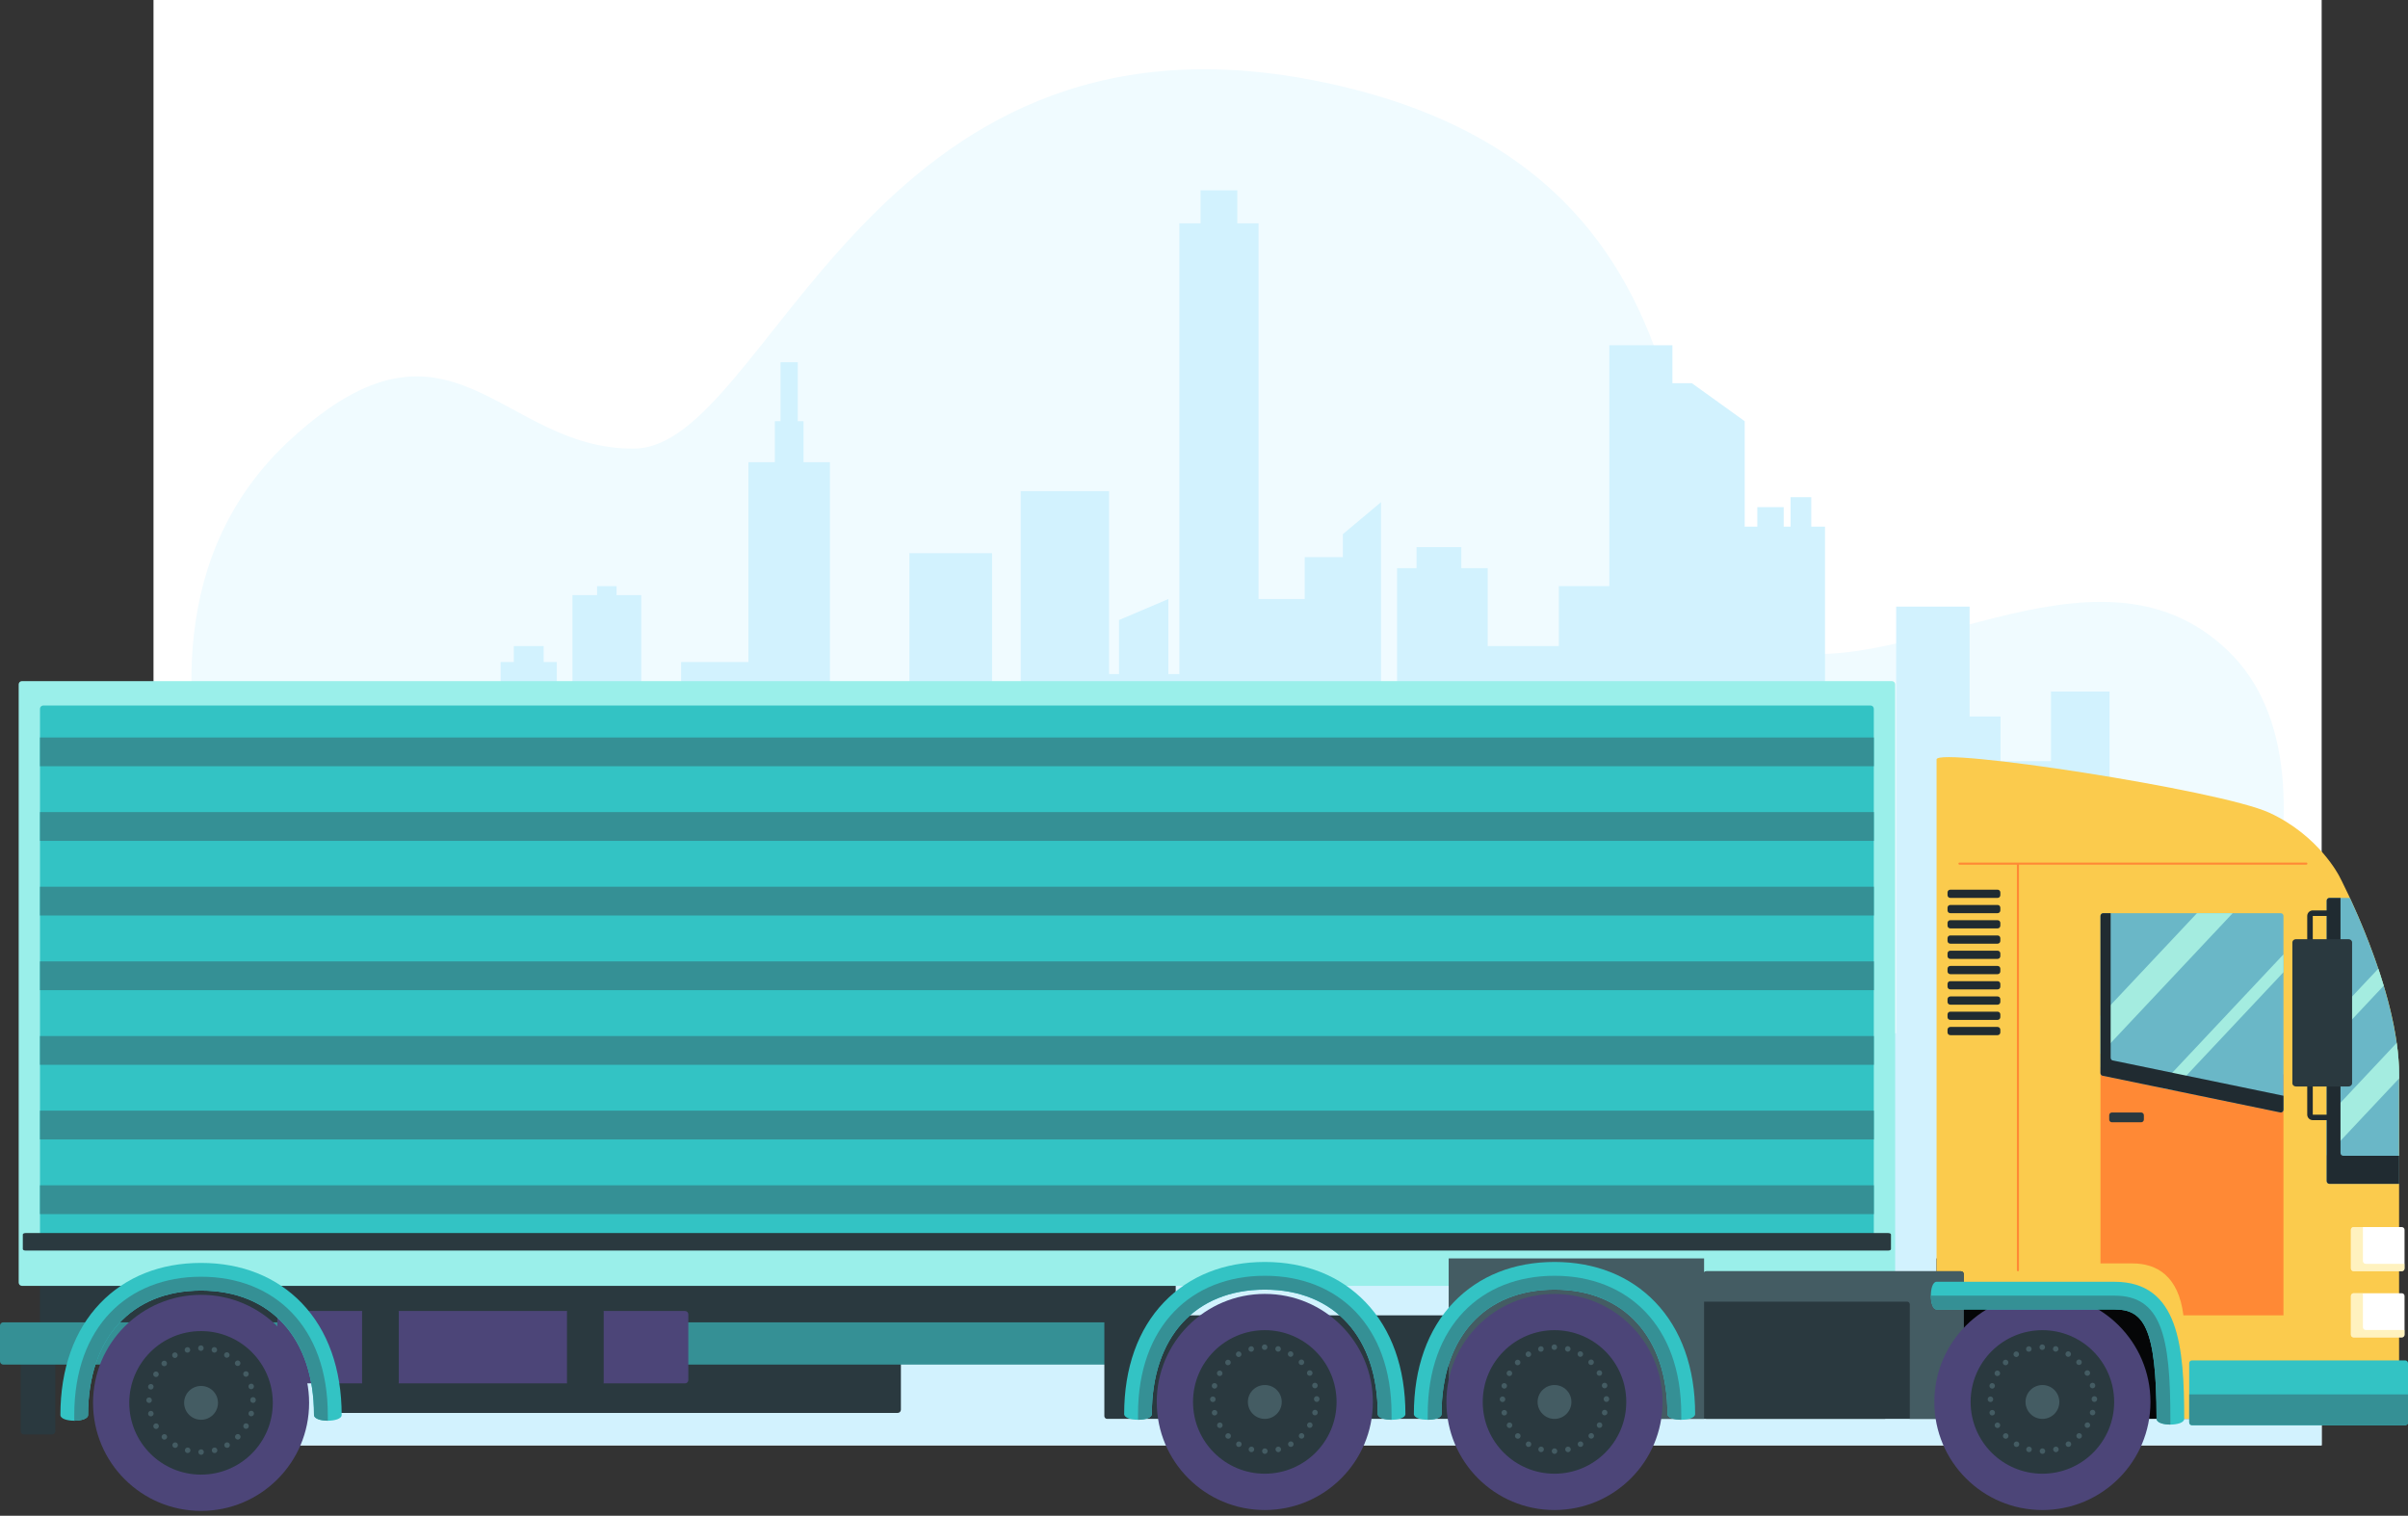 <svg width="251" height="158" viewBox="0 0 251 158" fill="none" xmlns="http://www.w3.org/2000/svg">
<rect x="0" y="0" width="251" height="158" fill="#333333" stroke="none"/>
<g clip-path="url(#clip0_91_2)">
<path d="M242 0H16V150.667H242V0Z" fill="white"/>
<path d="M30.328 45.773C4.923 69.044 34.149 113.503 34.149 113.503H230.682C230.682 113.503 246.182 81.203 232.216 67.818C218.249 54.433 197.327 72.344 183.915 67.228C170.506 62.111 185.358 17.824 136.982 8.383C90.366 -0.714 80.121 46.562 66.154 46.758C52.19 46.954 47.089 30.42 30.328 45.773Z" fill="#F0FBFF"/>
<path d="M66.841 109.031V62.035H64.27V61.098H62.236V62.035H59.666V82.403H59.416V74.224H58.042V69.014H56.668V67.348H53.558V69.014H52.181V74.224H50.807V82.403H48.872V73.703H43.97V76.62H41.698V78.289H38.109V109.031H66.841Z" fill="#D2F2FE"/>
<path d="M86.506 109.031V48.18H83.755V43.907H83.155V37.76H81.362V43.907H80.766V48.18H78.014V69.014H70.996V74.851H69.445V109.031H86.506Z" fill="#D2F2FE"/>
<path d="M103.408 109.031V57.66H94.796V73.938L90.851 71.202V109.031H103.408Z" fill="#D2F2FE"/>
<path d="M143.949 109.031V58.076V52.348L139.974 55.68V58.076H135.997V62.445H131.185V23.278H128.97V19.84H125.143V23.278H122.931V70.265H121.786V62.445L116.642 64.633V70.265H115.606V51.2H106.397V109.031H143.949Z" fill="#D2F2FE"/>
<path d="M196.568 109.031V76.933H190.231V54.9H188.796V51.826H186.642V54.9H185.925V52.866H183.174V54.9H181.86V43.907L176.357 39.948H174.326V35.988H167.748V61.098H162.487V67.348H155.071V59.224H152.32V57.036H147.655V59.224H145.624V109.031H196.568Z" fill="#D2F2FE"/>
<path d="M219.891 109.031V72.088H213.789V79.344H208.528V74.689H205.301V63.235H197.647V109.031H219.891Z" fill="#D2F2FE"/>
<path d="M242 107.703H16V150.667H242V107.703Z" fill="#D2F2FE"/>
</g>
<g clip-path="url(#clip1_91_2)">
<path d="M122.551 138.418C122.551 138.607 122.252 138.759 121.887 138.759H4.828C4.463 138.759 4.164 138.607 4.164 138.418V131.335C4.164 131.145 4.463 130.994 4.828 130.994H121.887C122.252 130.994 122.551 131.145 122.551 131.335V138.418Z" fill="#2A393F"/>
<path d="M5.771 149.187C5.771 149.376 5.619 149.528 5.429 149.528H2.497C2.307 149.528 2.156 149.376 2.156 149.187V140.995C2.156 140.806 2.307 140.654 2.497 140.654H5.429C5.619 140.654 5.771 140.806 5.771 140.995V149.187Z" fill="#2A393F"/>
<path d="M93.906 146.946C93.906 147.135 93.755 147.287 93.565 147.287H33.15C32.96 147.287 32.809 147.135 32.809 146.946V139.863C32.809 139.673 32.96 139.522 33.15 139.522H93.565C93.755 139.522 93.906 139.673 93.906 139.863V146.946Z" fill="#2A393F"/>
<path d="M228.482 131.179H201.86V147.903H228.482V131.179Z" fill="#050607"/>
<path d="M201.86 79.163V135.054C201.86 135.054 215.5 135.054 220.404 135.054C225.303 135.054 226.231 139.294 226.231 147.903H250.071C250.071 147.903 250.071 120.884 250.071 112.01C250.071 103.136 243.846 91.349 243.846 91.349C243.846 91.349 241.728 87.108 236.559 84.725C231.4 82.342 201.86 77.837 201.86 79.163Z" fill="#FBCB4D"/>
<path d="M197.544 133.699C197.544 133.889 197.393 134.04 197.203 134.04H2.288C2.099 134.04 1.947 133.884 1.947 133.699V71.341C1.947 71.152 2.099 71 2.288 71H197.203C197.393 71 197.544 71.152 197.544 71.341V133.699Z" fill="#9AEFEA"/>
<path d="M195.322 129.549C195.322 129.738 195.166 129.89 194.981 129.89H4.51C4.321 129.89 4.169 129.738 4.169 129.549V73.885C4.169 73.696 4.321 73.544 4.51 73.544H194.976C195.166 73.544 195.318 73.696 195.318 73.885V129.549H195.322Z" fill="#33C3C4"/>
<path d="M195.322 76.875H4.169V79.874H195.322V76.875Z" fill="#359095"/>
<path d="M195.322 84.654H4.169V87.653H195.322V84.654Z" fill="#359095"/>
<path d="M195.322 92.433H4.169V95.433H195.322V92.433Z" fill="#359095"/>
<path d="M195.322 100.218H4.169V103.217H195.322V100.218Z" fill="#359095"/>
<path d="M195.322 107.997H4.169V110.996H195.322V107.997Z" fill="#359095"/>
<path d="M195.322 115.776H4.169V118.775H195.322V115.776Z" fill="#359095"/>
<path d="M195.322 123.556H4.169V126.559H195.322V123.556Z" fill="#359095"/>
<path d="M197.108 130.207C197.108 130.293 196.98 130.359 196.819 130.359H2.667C2.506 130.359 2.378 130.293 2.378 130.207V128.687C2.378 128.601 2.506 128.535 2.667 128.535H196.819C196.98 128.535 197.108 128.601 197.108 128.687V130.207Z" fill="#2A393F"/>
<path d="M118.59 141.905C118.59 142.094 118.438 142.246 118.249 142.246H0.341C0.152 142.246 0 142.094 0 141.905V138.181C0 137.991 0.152 137.84 0.341 137.84H118.249C118.438 137.84 118.59 137.991 118.59 138.181V141.905Z" fill="#359095"/>
<path d="M71.748 143.861C71.748 144.051 71.597 144.203 71.407 144.203H29.251C29.061 144.203 28.91 144.051 28.91 143.861V137.001C28.91 136.812 29.061 136.66 29.251 136.66H71.407C71.597 136.66 71.748 136.812 71.748 137.001V143.861Z" fill="#4C4578"/>
<path d="M41.569 144.127C41.569 144.316 41.417 144.468 41.228 144.468H38.082C37.892 144.468 37.741 144.316 37.741 144.127V136.736C37.741 136.546 37.892 136.395 38.082 136.395H41.228C41.417 136.395 41.569 136.546 41.569 136.736V144.127Z" fill="#2A393F"/>
<path d="M62.926 144.127C62.926 144.316 62.775 144.468 62.585 144.468H59.44C59.25 144.468 59.098 144.316 59.098 144.127V136.736C59.098 136.546 59.25 136.395 59.44 136.395H62.585C62.775 136.395 62.926 136.546 62.926 136.736V144.127Z" fill="#2A393F"/>
<path d="M32.221 146.235C32.221 152.456 27.18 157.497 20.96 157.497C14.739 157.497 9.698 152.456 9.698 146.235C9.698 140.014 14.739 134.974 20.96 134.974C27.176 134.974 32.221 140.014 32.221 146.235Z" fill="#4C4578"/>
<path d="M28.436 146.235C28.436 150.366 25.086 153.716 20.955 153.716C16.824 153.716 13.474 150.366 13.474 146.235C13.474 142.104 16.824 138.754 20.955 138.754C25.086 138.754 28.436 142.104 28.436 146.235Z" fill="#2A393F"/>
<path d="M20.675 151.366C20.671 151.205 20.803 151.077 20.96 151.077C21.121 151.077 21.249 151.205 21.249 151.366C21.249 151.522 21.121 151.655 20.964 151.655C20.803 151.65 20.675 151.522 20.675 151.366ZM19.486 151.461C19.335 151.423 19.24 151.262 19.282 151.105C19.325 150.954 19.482 150.859 19.638 150.902C19.79 150.944 19.884 151.096 19.842 151.252C19.804 151.38 19.69 151.466 19.562 151.466C19.534 151.47 19.515 151.466 19.486 151.461ZM22.087 151.252C22.045 151.101 22.135 150.94 22.291 150.902C22.447 150.859 22.604 150.949 22.646 151.105C22.689 151.262 22.594 151.418 22.443 151.461C22.419 151.466 22.395 151.47 22.367 151.47C22.234 151.466 22.116 151.385 22.087 151.252ZM18.112 150.892C17.975 150.812 17.927 150.636 18.008 150.499C18.089 150.362 18.264 150.314 18.401 150.39C18.539 150.471 18.586 150.646 18.506 150.788C18.453 150.878 18.354 150.93 18.259 150.93C18.207 150.93 18.155 150.921 18.112 150.892ZM23.419 150.783C23.338 150.646 23.385 150.471 23.523 150.39H23.527C23.665 150.31 23.84 150.357 23.921 150.494C24.001 150.632 23.954 150.807 23.817 150.888C23.769 150.911 23.722 150.925 23.674 150.925C23.57 150.925 23.475 150.873 23.419 150.783ZM16.928 149.987C16.814 149.874 16.814 149.694 16.928 149.58C17.042 149.466 17.222 149.466 17.335 149.575C17.449 149.689 17.449 149.874 17.335 149.983C17.279 150.04 17.207 150.068 17.132 150.068C17.056 150.073 16.985 150.044 16.928 149.987ZM24.584 149.978C24.47 149.864 24.47 149.684 24.584 149.57C24.698 149.457 24.883 149.457 24.991 149.57C25.105 149.684 25.105 149.864 24.991 149.978C24.935 150.035 24.864 150.063 24.788 150.063C24.712 150.068 24.641 150.035 24.584 149.978ZM16.018 148.808C15.942 148.67 15.985 148.495 16.127 148.414C16.265 148.334 16.44 148.381 16.52 148.519C16.601 148.656 16.554 148.831 16.416 148.912C16.369 148.94 16.322 148.955 16.274 148.955C16.17 148.955 16.075 148.898 16.018 148.808ZM25.503 148.907C25.366 148.827 25.318 148.651 25.399 148.509C25.475 148.372 25.655 148.324 25.792 148.405C25.93 148.486 25.977 148.661 25.896 148.798C25.84 148.893 25.745 148.94 25.645 148.94C25.598 148.945 25.551 148.931 25.503 148.907ZM15.45 147.434C15.407 147.277 15.497 147.121 15.653 147.078C15.805 147.036 15.966 147.131 16.004 147.282C16.042 147.434 15.957 147.595 15.8 147.633C15.777 147.642 15.748 147.642 15.725 147.642C15.597 147.647 15.483 147.566 15.45 147.434ZM26.114 147.628C25.958 147.59 25.868 147.429 25.911 147.273C25.953 147.121 26.11 147.026 26.261 147.069C26.418 147.107 26.508 147.268 26.465 147.42C26.432 147.547 26.313 147.633 26.19 147.633C26.166 147.637 26.143 147.633 26.114 147.628ZM15.251 145.96C15.251 145.799 15.379 145.671 15.54 145.671C15.701 145.671 15.829 145.799 15.829 145.96C15.829 146.117 15.701 146.249 15.544 146.249C15.383 146.245 15.251 146.121 15.251 145.96ZM26.086 145.951C26.086 145.946 26.086 145.946 26.086 145.946C26.086 145.941 26.086 145.937 26.086 145.927C26.086 145.766 26.214 145.638 26.375 145.638C26.536 145.638 26.664 145.766 26.664 145.927C26.664 145.932 26.664 145.932 26.664 145.937C26.664 145.941 26.664 145.941 26.664 145.951C26.664 146.107 26.536 146.24 26.375 146.24C26.214 146.235 26.086 146.107 26.086 145.951ZM15.649 144.833C15.492 144.795 15.402 144.634 15.445 144.482C15.488 144.331 15.644 144.236 15.796 144.278C15.947 144.316 16.042 144.477 15.999 144.629C15.966 144.757 15.848 144.847 15.72 144.847C15.696 144.847 15.668 144.842 15.649 144.833ZM25.906 144.601C25.863 144.444 25.953 144.288 26.11 144.245C26.261 144.203 26.422 144.293 26.46 144.449C26.503 144.605 26.413 144.762 26.256 144.804C26.233 144.809 26.204 144.814 26.181 144.814C26.058 144.814 25.939 144.729 25.906 144.601ZM16.113 143.501C15.976 143.426 15.928 143.246 16.009 143.108C16.089 142.971 16.265 142.919 16.402 143.004C16.539 143.08 16.587 143.26 16.511 143.397C16.454 143.492 16.359 143.539 16.26 143.539C16.208 143.535 16.16 143.525 16.113 143.501ZM25.39 143.369C25.309 143.231 25.356 143.056 25.494 142.976C25.631 142.9 25.806 142.942 25.887 143.08C25.968 143.217 25.92 143.392 25.783 143.478C25.735 143.501 25.688 143.516 25.641 143.516C25.541 143.511 25.442 143.459 25.39 143.369ZM16.914 142.331C16.8 142.218 16.8 142.037 16.914 141.924C17.027 141.81 17.207 141.81 17.321 141.919C17.435 142.033 17.435 142.218 17.326 142.331C17.269 142.388 17.193 142.417 17.122 142.417C17.042 142.417 16.971 142.388 16.914 142.331ZM24.57 142.308C24.456 142.194 24.456 142.014 24.57 141.9C24.683 141.786 24.864 141.786 24.977 141.895C25.091 142.009 25.091 142.189 24.982 142.308C24.925 142.364 24.849 142.393 24.778 142.393C24.698 142.393 24.627 142.364 24.57 142.308ZM17.984 141.407C17.904 141.27 17.951 141.095 18.089 141.014C18.226 140.934 18.401 140.981 18.482 141.123C18.562 141.26 18.515 141.436 18.378 141.516C18.33 141.54 18.283 141.559 18.235 141.559C18.136 141.554 18.037 141.502 17.984 141.407ZM23.504 141.497C23.366 141.417 23.319 141.242 23.395 141.104C23.475 140.967 23.651 140.919 23.788 140.995C23.925 141.076 23.973 141.251 23.892 141.388C23.835 141.483 23.741 141.531 23.641 141.531C23.599 141.535 23.551 141.526 23.504 141.497ZM19.259 140.791C19.216 140.64 19.306 140.479 19.463 140.441C19.463 140.441 19.463 140.441 19.463 140.436C19.619 140.398 19.775 140.484 19.818 140.64C19.86 140.791 19.77 140.953 19.614 140.995V140.99C19.59 141 19.567 141 19.538 141C19.41 141.005 19.297 140.924 19.259 140.791ZM22.267 140.99C22.116 140.948 22.021 140.791 22.064 140.64C22.102 140.484 22.263 140.393 22.414 140.431C22.57 140.469 22.66 140.63 22.623 140.787C22.59 140.915 22.471 141 22.343 141C22.315 141 22.291 140.995 22.267 140.99ZM20.652 140.536C20.652 140.375 20.78 140.242 20.941 140.242C21.102 140.242 21.23 140.37 21.23 140.531C21.23 140.687 21.102 140.82 20.941 140.82C20.78 140.82 20.652 140.692 20.652 140.536Z" fill="#445C63"/>
<path d="M22.722 146.235C22.722 147.211 21.931 147.998 20.96 147.998C19.984 147.998 19.192 147.206 19.192 146.235C19.192 145.264 19.984 144.473 20.96 144.473C21.931 144.473 22.722 145.264 22.722 146.235Z" fill="#445C63"/>
<path d="M32.728 147.5C32.728 139.503 28.218 134.533 20.955 134.533C13.692 134.533 9.182 139.503 9.182 147.5C9.182 148.296 6.296 148.296 6.296 147.5C6.296 142.701 7.732 138.669 10.451 135.841C13.085 133.097 16.715 131.648 20.955 131.648C25.195 131.648 28.824 133.097 31.459 135.841C34.178 138.674 35.613 142.706 35.613 147.5C35.613 148.296 32.728 148.296 32.728 147.5Z" fill="#33C3C4"/>
<path d="M20.955 133.088C13.341 133.088 7.741 138.28 7.741 147.5V148.097C8.462 148.097 9.182 147.898 9.182 147.5C9.182 139.503 13.692 134.533 20.955 134.533C28.218 134.533 32.728 139.503 32.728 147.5C32.728 147.898 33.448 148.097 34.169 148.097V147.5C34.173 138.28 28.573 133.088 20.955 133.088Z" fill="#359095"/>
<path d="M196.758 147.614C196.758 147.775 196.63 147.903 196.469 147.903H115.402C115.24 147.903 115.113 147.775 115.113 147.614V137.399C115.113 137.238 115.24 137.11 115.402 137.11H196.469C196.63 137.11 196.758 137.238 196.758 137.399V147.614Z" fill="#2A393F"/>
<path d="M204.693 147.614C204.693 147.775 204.566 147.903 204.404 147.903H177.864C177.703 147.903 177.575 147.775 177.575 147.614V132.804C177.575 132.643 177.703 132.515 177.864 132.515H204.404C204.566 132.515 204.693 132.643 204.693 132.804V147.614Z" fill="#2A393F"/>
<path d="M204.404 132.515H177.864C177.703 132.515 177.575 132.643 177.575 132.804V135.684H198.781C198.942 135.684 199.07 135.812 199.07 135.973V147.908H204.409C204.57 147.908 204.698 147.78 204.698 147.619V132.808C204.693 132.643 204.561 132.515 204.404 132.515Z" fill="#445C63"/>
<path d="M240.406 89.918H204.248C204.187 89.918 204.139 89.965 204.139 90.027C204.139 90.088 204.187 90.136 204.248 90.136H210.232V132.41C210.232 132.472 210.279 132.519 210.341 132.519C210.402 132.519 210.45 132.472 210.45 132.41V90.131H240.406C240.468 90.131 240.515 90.084 240.515 90.022C240.511 89.965 240.463 89.918 240.406 89.918Z" fill="#FF8935"/>
<path d="M238.019 112.005L218.945 111.219C218.945 115.104 218.945 128.255 218.945 129.032C218.945 129.397 218.945 130.151 218.945 131.7C220.247 131.7 221.403 131.7 222.275 131.7C224.8 131.7 227.075 132.988 227.591 137.115H238.019V112.005Z" fill="#FF8935"/>
<path d="M238.019 115.677C238.019 115.838 237.891 115.966 237.73 115.966L219.234 112.142C219.073 112.142 218.945 112.014 218.945 111.853V95.48C218.945 95.319 219.073 95.191 219.234 95.191H237.73C237.891 95.191 238.019 95.319 238.019 95.48V115.677Z" fill="#6AB7C7"/>
<path d="M244.945 93.599H242.809C242.647 93.599 242.52 93.727 242.52 93.888V123.115C242.52 123.276 242.647 123.404 242.809 123.404H250.071C250.071 118.804 250.071 114.625 250.071 112.015C250.071 105.51 246.736 97.451 244.945 93.599Z" fill="#6AB7C7"/>
<path d="M238.019 99.483L225.004 113.336L226.468 113.64L238.019 101.345V99.483Z" fill="#A4ECE0"/>
<path d="M229.003 95.191L218.949 105.889V109.854L232.727 95.191H229.003Z" fill="#A4ECE0"/>
<path d="M250.072 112.01C250.072 110.944 249.981 109.835 249.82 108.712L242.524 116.482V120.448L250.076 112.412C250.072 112.275 250.072 112.138 250.072 112.01Z" fill="#A4ECE0"/>
<path d="M247.906 100.971L242.524 106.699V109.082L248.47 102.752C248.29 102.151 248.101 101.554 247.906 100.971Z" fill="#A4ECE0"/>
<path d="M220.006 110.266V95.191H219.234C219.073 95.191 218.945 95.319 218.945 95.48V111.858C218.945 112.019 219.073 112.147 219.234 112.147L237.73 115.97C237.891 115.97 238.019 115.843 238.019 115.681V114.222L220.295 110.555C220.134 110.555 220.006 110.423 220.006 110.266Z" fill="#202B31"/>
<path d="M243.965 120.192V93.599H242.813C242.652 93.599 242.524 93.727 242.524 93.888V123.115C242.524 123.276 242.652 123.404 242.813 123.404H250.076C250.076 122.404 250.076 121.428 250.076 120.481H244.254C244.092 120.481 243.965 120.348 243.965 120.192Z" fill="#202B31"/>
<path d="M223.469 116.7C223.469 116.861 223.341 116.989 223.18 116.989H220.143C219.982 116.989 219.854 116.861 219.854 116.7V116.255C219.854 116.094 219.982 115.966 220.143 115.966H223.18C223.341 115.966 223.469 116.094 223.469 116.255V116.7Z" fill="#2A393F"/>
<path d="M208.507 93.31C208.507 93.471 208.379 93.599 208.218 93.599H203.291C203.13 93.599 203.002 93.471 203.002 93.31V93.03C203.002 92.869 203.13 92.741 203.291 92.741H208.218C208.379 92.741 208.507 92.869 208.507 93.03V93.31Z" fill="#202B31"/>
<path d="M208.507 94.902C208.507 95.063 208.379 95.191 208.218 95.191H203.291C203.13 95.191 203.002 95.063 203.002 94.902V94.622C203.002 94.461 203.13 94.333 203.291 94.333H208.218C208.379 94.333 208.507 94.461 208.507 94.622V94.902Z" fill="#202B31"/>
<path d="M208.507 96.489C208.507 96.65 208.379 96.778 208.218 96.778H203.291C203.13 96.778 203.002 96.65 203.002 96.489V96.209C203.002 96.048 203.13 95.92 203.291 95.92H208.218C208.379 95.92 208.507 96.048 208.507 96.209V96.489Z" fill="#202B31"/>
<path d="M208.507 98.081C208.507 98.242 208.379 98.37 208.218 98.37H203.291C203.13 98.37 203.002 98.242 203.002 98.081V97.801C203.002 97.64 203.13 97.512 203.291 97.512H208.218C208.379 97.512 208.507 97.64 208.507 97.801V98.081Z" fill="#202B31"/>
<path d="M208.507 99.668C208.507 99.829 208.379 99.957 208.218 99.957H203.291C203.13 99.957 203.002 99.829 203.002 99.668V99.388C203.002 99.227 203.13 99.1 203.291 99.1H208.218C208.379 99.1 208.507 99.227 208.507 99.388V99.668Z" fill="#202B31"/>
<path d="M208.507 101.26C208.507 101.421 208.379 101.549 208.218 101.549H203.291C203.13 101.549 203.002 101.421 203.002 101.26V100.98C203.002 100.819 203.13 100.691 203.291 100.691H208.218C208.379 100.691 208.507 100.819 208.507 100.98V101.26Z" fill="#202B31"/>
<path d="M208.507 102.847C208.507 103.008 208.379 103.136 208.218 103.136H203.291C203.13 103.136 203.002 103.008 203.002 102.847V102.567C203.002 102.406 203.13 102.278 203.291 102.278H208.218C208.379 102.278 208.507 102.406 208.507 102.567V102.847Z" fill="#202B31"/>
<path d="M208.507 104.439C208.507 104.6 208.379 104.728 208.218 104.728H203.291C203.13 104.728 203.002 104.6 203.002 104.439V104.159C203.002 103.998 203.13 103.87 203.291 103.87H208.218C208.379 103.87 208.507 103.998 208.507 104.159V104.439Z" fill="#202B31"/>
<path d="M208.507 106.026C208.507 106.187 208.379 106.315 208.218 106.315H203.291C203.13 106.315 203.002 106.187 203.002 106.026V105.747C203.002 105.585 203.13 105.458 203.291 105.458H208.218C208.379 105.458 208.507 105.585 208.507 105.747V106.026Z" fill="#202B31"/>
<path d="M208.507 107.618C208.507 107.779 208.379 107.907 208.218 107.907H203.291C203.13 107.907 203.002 107.779 203.002 107.618V107.338C203.002 107.177 203.13 107.049 203.291 107.049H208.218C208.379 107.049 208.507 107.177 208.507 107.338V107.618Z" fill="#202B31"/>
<path d="M243.334 116.766H241.074C240.757 116.766 240.496 116.506 240.496 116.188V95.48C240.496 95.162 240.757 94.902 241.074 94.902H243.334C243.495 94.902 243.623 95.03 243.623 95.191C243.623 95.352 243.495 95.48 243.334 95.48H241.074V116.193H243.334C243.495 116.193 243.623 116.321 243.623 116.482C243.623 116.639 243.495 116.766 243.334 116.766Z" fill="#202B31"/>
<path d="M245.173 112.919C245.173 113.104 245.007 113.256 244.803 113.256H239.317C239.113 113.256 238.947 113.104 238.947 112.919V98.237C238.947 98.052 239.113 97.901 239.317 97.901H244.803C245.007 97.901 245.173 98.052 245.173 98.237V112.919Z" fill="#2A393F"/>
<path d="M250.64 132.226C250.64 132.387 250.512 132.515 250.351 132.515H245.338C245.177 132.515 245.049 132.387 245.049 132.226V128.199C245.049 128.037 245.177 127.91 245.338 127.91H250.351C250.512 127.91 250.64 128.037 250.64 128.199V132.226Z" fill="white"/>
<path opacity="0.5" d="M246.3 131.453V127.91H245.338C245.177 127.91 245.049 128.037 245.049 128.199V132.226C245.049 132.387 245.177 132.515 245.338 132.515H250.351C250.512 132.515 250.64 132.387 250.64 132.226V131.742H246.589C246.428 131.742 246.3 131.614 246.3 131.453Z" fill="#FFE780"/>
<path d="M250.64 139.124C250.64 139.285 250.512 139.413 250.351 139.413H245.338C245.177 139.413 245.049 139.285 245.049 139.124V135.097C245.049 134.936 245.177 134.808 245.338 134.808H250.351C250.512 134.808 250.64 134.936 250.64 135.097V139.124Z" fill="white"/>
<path opacity="0.5" d="M246.3 138.352V134.808H245.338C245.177 134.808 245.049 134.936 245.049 135.097V139.124C245.049 139.285 245.177 139.413 245.338 139.413H250.351C250.512 139.413 250.64 139.285 250.64 139.124V138.636H246.589C246.428 138.641 246.3 138.508 246.3 138.352Z" fill="#FFE780"/>
<path d="M224.156 146.14C224.156 152.361 219.115 157.407 212.89 157.407C206.669 157.407 201.628 152.366 201.628 146.14C201.628 139.92 206.669 134.879 212.89 134.879C219.11 134.874 224.156 139.92 224.156 146.14Z" fill="#4C4578"/>
<path d="M220.371 146.14C220.371 150.272 217.021 153.621 212.89 153.621C208.759 153.621 205.409 150.272 205.409 146.14C205.409 142.009 208.759 138.659 212.89 138.659C217.021 138.659 220.371 142.009 220.371 146.14Z" fill="#2A393F"/>
<path d="M212.61 151.267C212.606 151.105 212.738 150.978 212.895 150.978C213.056 150.978 213.184 151.105 213.184 151.267C213.184 151.423 213.056 151.556 212.899 151.556C212.738 151.556 212.61 151.423 212.61 151.267ZM211.421 151.366C211.269 151.323 211.175 151.167 211.217 151.011C211.26 150.859 211.416 150.764 211.573 150.807C211.724 150.845 211.819 151.001 211.776 151.158C211.739 151.29 211.625 151.371 211.497 151.371C211.468 151.371 211.45 151.371 211.421 151.366ZM214.022 151.158C213.979 151.006 214.069 150.845 214.226 150.807C214.382 150.764 214.539 150.854 214.581 151.011C214.624 151.167 214.529 151.323 214.377 151.366C214.349 151.371 214.33 151.376 214.302 151.376C214.174 151.371 214.055 151.286 214.022 151.158ZM210.047 150.798C209.91 150.717 209.862 150.542 209.943 150.404C210.023 150.267 210.199 150.22 210.336 150.295C210.474 150.376 210.521 150.551 210.44 150.689C210.388 150.779 210.289 150.831 210.194 150.831C210.142 150.835 210.09 150.821 210.047 150.798ZM215.353 150.684C215.273 150.546 215.32 150.371 215.458 150.291H215.462C215.6 150.21 215.775 150.257 215.856 150.395C215.936 150.532 215.889 150.708 215.751 150.788C215.704 150.812 215.657 150.826 215.609 150.826C215.505 150.826 215.41 150.774 215.353 150.684ZM208.863 149.893C208.749 149.779 208.749 149.599 208.863 149.485C208.976 149.371 209.156 149.371 209.27 149.48C209.384 149.594 209.384 149.779 209.27 149.893C209.213 149.949 209.142 149.978 209.066 149.978C208.991 149.973 208.92 149.945 208.863 149.893ZM216.519 149.883C216.405 149.769 216.405 149.589 216.519 149.476C216.633 149.362 216.817 149.362 216.926 149.476C217.04 149.589 217.04 149.769 216.926 149.883C216.869 149.94 216.798 149.968 216.723 149.968C216.652 149.968 216.576 149.94 216.519 149.883ZM207.953 148.713C207.877 148.576 207.92 148.396 208.062 148.32C208.199 148.239 208.375 148.287 208.455 148.424C208.536 148.561 208.488 148.737 208.351 148.817C208.304 148.846 208.256 148.86 208.209 148.86C208.105 148.855 208.01 148.803 207.953 148.713ZM217.438 148.808C217.301 148.727 217.253 148.552 217.334 148.414C217.41 148.277 217.59 148.23 217.727 148.305C217.864 148.386 217.912 148.561 217.831 148.699C217.774 148.793 217.68 148.841 217.58 148.841C217.533 148.846 217.485 148.836 217.438 148.808ZM207.385 147.339C207.342 147.183 207.432 147.026 207.588 146.984C207.74 146.946 207.901 147.036 207.939 147.187C207.977 147.339 207.891 147.5 207.735 147.538C207.711 147.547 207.683 147.547 207.659 147.547C207.531 147.552 207.418 147.467 207.385 147.339ZM218.049 147.529C217.893 147.491 217.803 147.33 217.845 147.173C217.883 147.022 218.044 146.927 218.196 146.969C218.352 147.012 218.442 147.168 218.4 147.32C218.367 147.448 218.248 147.533 218.125 147.533C218.101 147.538 218.078 147.538 218.049 147.529ZM207.186 145.861C207.186 145.7 207.318 145.572 207.475 145.572C207.636 145.572 207.764 145.7 207.764 145.861C207.764 146.022 207.636 146.15 207.479 146.15C207.318 146.15 207.186 146.022 207.186 145.861ZM218.021 145.851C218.021 145.847 218.021 145.847 218.021 145.847C218.021 145.842 218.021 145.837 218.021 145.828C218.021 145.667 218.149 145.539 218.31 145.539C218.471 145.539 218.599 145.667 218.599 145.828C218.599 145.832 218.599 145.832 218.599 145.837C218.599 145.842 218.599 145.842 218.599 145.851C218.599 146.008 218.471 146.14 218.31 146.14C218.149 146.14 218.021 146.008 218.021 145.851ZM207.584 144.738C207.427 144.7 207.337 144.539 207.38 144.387C207.422 144.236 207.579 144.141 207.73 144.184C207.882 144.226 207.977 144.383 207.934 144.534C207.901 144.662 207.783 144.752 207.659 144.752C207.631 144.747 207.607 144.747 207.584 144.738ZM217.841 144.506C217.798 144.349 217.888 144.193 218.044 144.151C218.196 144.108 218.357 144.198 218.395 144.354C218.438 144.511 218.348 144.667 218.191 144.71C218.168 144.714 218.139 144.719 218.115 144.719C217.992 144.714 217.874 144.629 217.841 144.506ZM208.048 143.402C207.91 143.326 207.863 143.146 207.944 143.009C208.024 142.871 208.199 142.824 208.337 142.904C208.474 142.98 208.522 143.16 208.446 143.298C208.389 143.388 208.294 143.44 208.195 143.44C208.143 143.44 208.095 143.43 208.048 143.402ZM217.324 143.269C217.244 143.132 217.291 142.957 217.429 142.876C217.566 142.8 217.746 142.843 217.826 142.98C217.907 143.118 217.86 143.293 217.722 143.374C217.675 143.397 217.627 143.411 217.58 143.411C217.476 143.411 217.376 143.359 217.324 143.269ZM208.848 142.232C208.735 142.118 208.735 141.938 208.848 141.824C208.962 141.711 209.142 141.711 209.256 141.82C209.37 141.933 209.37 142.118 209.261 142.227C209.204 142.284 209.128 142.312 209.057 142.312C208.976 142.317 208.905 142.293 208.848 142.232ZM216.505 142.208C216.391 142.094 216.391 141.914 216.505 141.801C216.618 141.687 216.798 141.687 216.912 141.796C217.026 141.91 217.026 142.09 216.917 142.203C216.86 142.26 216.784 142.289 216.713 142.289C216.633 142.293 216.562 142.27 216.505 142.208ZM209.919 141.313C209.839 141.175 209.886 141 210.023 140.915C210.161 140.834 210.336 140.881 210.417 141.024C210.497 141.161 210.45 141.336 210.312 141.417C210.265 141.441 210.218 141.459 210.17 141.459C210.071 141.455 209.971 141.403 209.919 141.313ZM215.439 141.398C215.301 141.317 215.254 141.142 215.334 141.005C215.415 140.867 215.59 140.82 215.728 140.9C215.865 140.981 215.912 141.156 215.832 141.294C215.775 141.388 215.68 141.436 215.581 141.436C215.533 141.436 215.486 141.426 215.439 141.398ZM211.198 140.697C211.156 140.545 211.246 140.384 211.402 140.346C211.402 140.346 211.402 140.346 211.402 140.341C211.558 140.303 211.715 140.389 211.757 140.545C211.795 140.697 211.71 140.858 211.554 140.9V140.896C211.53 140.905 211.506 140.905 211.478 140.905C211.345 140.91 211.232 140.825 211.198 140.697ZM214.202 140.891C214.051 140.848 213.956 140.692 213.998 140.54C214.036 140.384 214.197 140.294 214.349 140.332C214.505 140.375 214.595 140.531 214.557 140.687C214.524 140.815 214.406 140.9 214.278 140.9C214.254 140.9 214.231 140.9 214.202 140.891ZM212.587 140.436C212.587 140.275 212.714 140.142 212.876 140.142C213.032 140.142 213.165 140.275 213.165 140.431C213.165 140.592 213.037 140.72 212.876 140.72C212.714 140.72 212.587 140.592 212.587 140.436Z" fill="#445C63"/>
<path d="M214.657 146.14C214.657 147.116 213.866 147.907 212.895 147.907C211.919 147.907 211.132 147.116 211.132 146.14C211.132 145.164 211.923 144.378 212.895 144.378C213.866 144.373 214.657 145.164 214.657 146.14Z" fill="#445C63"/>
<path d="M224.791 147.903C224.791 138.205 223.379 136.499 220.404 136.499H201.86C201.064 136.499 201.064 133.614 201.86 133.614H220.404C227.117 133.614 227.672 140.375 227.672 147.903C227.676 148.699 224.791 148.699 224.791 147.903Z" fill="#33C3C4"/>
<path d="M220.404 135.059C215.505 135.059 201.86 135.059 201.86 135.059H201.263C201.263 135.779 201.462 136.499 201.86 136.499H220.404C223.374 136.499 224.791 138.205 224.791 147.903C224.791 148.301 225.511 148.5 226.231 148.5V147.903C226.231 139.294 225.307 135.059 220.404 135.059Z" fill="#359095"/>
<path d="M177.627 131.179H151.006V147.903H177.627V131.179Z" fill="#445C63"/>
<path d="M173.297 146.14C173.297 152.361 168.256 157.407 162.03 157.407C155.805 157.407 150.769 152.366 150.769 146.14C150.769 139.92 155.81 134.879 162.03 134.879C168.251 134.879 173.297 139.92 173.297 146.14Z" fill="#4C4578"/>
<path d="M169.516 146.14C169.516 150.272 166.166 153.621 162.035 153.621C157.904 153.621 154.554 150.272 154.554 146.14C154.554 142.009 157.904 138.659 162.035 138.659C166.166 138.659 169.516 142.009 169.516 146.14Z" fill="#2A393F"/>
<path d="M161.751 151.267C161.746 151.105 161.879 150.978 162.035 150.978C162.196 150.978 162.324 151.105 162.324 151.267C162.324 151.423 162.196 151.556 162.04 151.556C161.879 151.556 161.751 151.423 161.751 151.267ZM160.561 151.366C160.41 151.323 160.315 151.167 160.358 151.011C160.396 150.859 160.557 150.764 160.713 150.807C160.865 150.845 160.959 151.001 160.917 151.158C160.879 151.29 160.765 151.371 160.637 151.371C160.614 151.371 160.59 151.371 160.561 151.366ZM163.162 151.158C163.12 151.006 163.21 150.845 163.366 150.807C163.523 150.764 163.679 150.854 163.722 151.011C163.764 151.167 163.669 151.323 163.518 151.366C163.494 151.371 163.47 151.376 163.442 151.376C163.314 151.371 163.196 151.286 163.162 151.158ZM159.188 150.798C159.05 150.717 159.003 150.542 159.079 150.404C159.159 150.267 159.334 150.22 159.472 150.295C159.609 150.376 159.657 150.551 159.576 150.689C159.524 150.779 159.424 150.831 159.325 150.831C159.282 150.835 159.23 150.821 159.188 150.798ZM164.494 150.684C164.413 150.546 164.461 150.371 164.598 150.291H164.603C164.74 150.21 164.915 150.257 164.996 150.395C165.077 150.532 165.029 150.708 164.892 150.788C164.844 150.812 164.797 150.826 164.75 150.826C164.645 150.826 164.551 150.774 164.494 150.684ZM158.003 149.893C157.889 149.779 157.889 149.599 158.003 149.485C158.117 149.371 158.297 149.371 158.415 149.48C158.529 149.594 158.529 149.779 158.415 149.893C158.358 149.949 158.287 149.978 158.212 149.978C158.136 149.973 158.06 149.945 158.003 149.893ZM165.659 149.883C165.546 149.769 165.546 149.589 165.659 149.476C165.773 149.362 165.958 149.362 166.071 149.476C166.185 149.589 166.185 149.769 166.071 149.883C166.015 149.94 165.939 149.968 165.868 149.968C165.792 149.968 165.716 149.94 165.659 149.883ZM157.093 148.713C157.018 148.576 157.06 148.396 157.202 148.32C157.34 148.239 157.515 148.287 157.596 148.424C157.676 148.561 157.629 148.737 157.491 148.817C157.444 148.846 157.397 148.86 157.349 148.86C157.25 148.855 157.15 148.803 157.093 148.713ZM166.583 148.808C166.446 148.727 166.398 148.552 166.479 148.414C166.555 148.277 166.735 148.23 166.872 148.305C167.01 148.386 167.057 148.561 166.981 148.699C166.924 148.793 166.829 148.841 166.73 148.841C166.678 148.846 166.626 148.836 166.583 148.808ZM156.525 147.339C156.482 147.183 156.572 147.026 156.729 146.984C156.88 146.946 157.041 147.036 157.079 147.187C157.117 147.339 157.032 147.5 156.876 147.538C156.852 147.547 156.823 147.547 156.8 147.547C156.672 147.552 156.558 147.467 156.525 147.339ZM167.19 147.529C167.033 147.491 166.943 147.33 166.986 147.173C167.028 147.022 167.185 146.927 167.336 146.969C167.493 147.012 167.583 147.168 167.54 147.32C167.507 147.448 167.389 147.533 167.261 147.533C167.242 147.538 167.218 147.538 167.19 147.529ZM156.326 145.861C156.326 145.7 156.454 145.572 156.615 145.572C156.771 145.572 156.904 145.7 156.904 145.861C156.904 146.022 156.776 146.15 156.62 146.15C156.459 146.15 156.326 146.022 156.326 145.861ZM167.161 145.851C167.161 145.847 167.161 145.847 167.161 145.847C167.161 145.842 167.161 145.837 167.161 145.828C167.161 145.667 167.289 145.539 167.45 145.539C167.611 145.539 167.739 145.667 167.739 145.828C167.739 145.832 167.739 145.832 167.739 145.837C167.739 145.842 167.739 145.842 167.739 145.851C167.739 146.008 167.611 146.14 167.45 146.14C167.289 146.14 167.161 146.008 167.161 145.851ZM156.724 144.738C156.568 144.7 156.478 144.539 156.52 144.387C156.558 144.236 156.719 144.141 156.871 144.184C157.022 144.226 157.117 144.383 157.074 144.534C157.041 144.662 156.923 144.752 156.795 144.752C156.771 144.747 156.748 144.747 156.724 144.738ZM166.981 144.506C166.938 144.349 167.028 144.193 167.185 144.151C167.336 144.108 167.497 144.198 167.535 144.354C167.578 144.511 167.488 144.667 167.332 144.71C167.308 144.714 167.28 144.719 167.256 144.719C167.133 144.714 167.014 144.629 166.981 144.506ZM157.188 143.402C157.051 143.326 157.003 143.146 157.084 143.009C157.165 142.871 157.34 142.824 157.477 142.904C157.615 142.98 157.662 143.16 157.586 143.298C157.529 143.388 157.435 143.44 157.335 143.44C157.283 143.44 157.236 143.43 157.188 143.402ZM166.465 143.269C166.384 143.132 166.431 142.957 166.569 142.876C166.706 142.8 166.882 142.843 166.962 142.98C167.043 143.118 166.995 143.293 166.858 143.374C166.811 143.397 166.763 143.411 166.716 143.411C166.616 143.411 166.522 143.359 166.465 143.269ZM157.989 142.232C157.875 142.118 157.875 141.938 157.989 141.824C158.103 141.711 158.283 141.711 158.396 141.82C158.51 141.933 158.51 142.118 158.401 142.227C158.344 142.284 158.268 142.312 158.197 142.312C158.117 142.317 158.046 142.293 157.989 142.232ZM165.645 142.208C165.531 142.094 165.531 141.914 165.645 141.801C165.759 141.687 165.939 141.687 166.052 141.796C166.166 141.91 166.166 142.09 166.057 142.203C166 142.26 165.925 142.289 165.854 142.289C165.773 142.293 165.702 142.27 165.645 142.208ZM159.064 141.313C158.984 141.175 159.031 141 159.169 140.915C159.306 140.834 159.481 140.881 159.562 141.024C159.642 141.161 159.595 141.336 159.458 141.417C159.41 141.441 159.363 141.459 159.315 141.459C159.211 141.455 159.116 141.403 159.064 141.313ZM164.584 141.398C164.446 141.317 164.399 141.142 164.475 141.005C164.555 140.867 164.731 140.82 164.873 140.9C165.01 140.981 165.058 141.156 164.977 141.294C164.92 141.388 164.825 141.436 164.726 141.436C164.679 141.436 164.626 141.426 164.584 141.398ZM160.339 140.697C160.296 140.545 160.386 140.384 160.543 140.346C160.543 140.346 160.543 140.346 160.543 140.341C160.699 140.303 160.855 140.389 160.898 140.545C160.94 140.697 160.85 140.858 160.694 140.9V140.896C160.67 140.905 160.647 140.905 160.618 140.905C160.486 140.91 160.372 140.825 160.339 140.697ZM163.342 140.891C163.191 140.848 163.096 140.692 163.139 140.54C163.177 140.384 163.338 140.294 163.489 140.332C163.646 140.375 163.74 140.531 163.698 140.687C163.665 140.815 163.546 140.9 163.418 140.9C163.395 140.9 163.371 140.9 163.342 140.891ZM161.727 140.436C161.727 140.275 161.855 140.142 162.016 140.142C162.177 140.142 162.305 140.275 162.305 140.431C162.305 140.592 162.177 140.72 162.016 140.72C161.86 140.72 161.727 140.592 161.727 140.436Z" fill="#445C63"/>
<path d="M163.798 146.14C163.798 147.116 163.006 147.908 162.035 147.908C161.064 147.908 160.273 147.116 160.273 146.14C160.273 145.164 161.064 144.378 162.035 144.378C163.006 144.378 163.798 145.164 163.798 146.14Z" fill="#445C63"/>
<path d="M143.103 146.14C143.103 152.361 138.062 157.407 131.837 157.407C125.616 157.407 120.575 152.366 120.575 146.14C120.575 139.92 125.616 134.879 131.837 134.879C138.057 134.874 143.103 139.92 143.103 146.14Z" fill="#4C4578"/>
<path d="M139.318 146.14C139.318 150.272 135.968 153.621 131.837 153.621C127.705 153.621 124.356 150.272 124.356 146.14C124.356 142.009 127.705 138.659 131.837 138.659C135.968 138.659 139.318 142.009 139.318 146.14Z" fill="#2A393F"/>
<path d="M131.557 151.267C131.552 151.105 131.685 150.978 131.841 150.978C132.002 150.978 132.13 151.105 132.13 151.267C132.13 151.423 132.002 151.556 131.846 151.556C131.68 151.556 131.557 151.423 131.557 151.267ZM130.368 151.366C130.216 151.323 130.122 151.167 130.164 151.011C130.207 150.859 130.363 150.764 130.52 150.807C130.671 150.845 130.766 151.001 130.723 151.158C130.685 151.29 130.572 151.371 130.444 151.371C130.415 151.371 130.392 151.371 130.368 151.366ZM132.964 151.158C132.922 151.006 133.012 150.845 133.168 150.807C133.324 150.764 133.481 150.854 133.523 151.011C133.566 151.167 133.471 151.323 133.32 151.366C133.296 151.371 133.272 151.376 133.244 151.376C133.116 151.371 132.997 151.286 132.964 151.158ZM128.989 150.798C128.852 150.717 128.805 150.542 128.885 150.404C128.966 150.267 129.141 150.22 129.278 150.295C129.416 150.376 129.463 150.551 129.383 150.689C129.33 150.779 129.231 150.831 129.136 150.831C129.084 150.835 129.037 150.821 128.989 150.798ZM134.3 150.684C134.22 150.546 134.267 150.371 134.405 150.291H134.409C134.547 150.21 134.722 150.257 134.802 150.395C134.883 150.532 134.836 150.708 134.698 150.788C134.651 150.812 134.604 150.826 134.556 150.826C134.447 150.826 134.352 150.774 134.3 150.684ZM127.81 149.893C127.696 149.779 127.696 149.599 127.81 149.485C127.923 149.371 128.103 149.371 128.222 149.48C128.335 149.594 128.335 149.779 128.222 149.893C128.165 149.949 128.094 149.978 128.018 149.978C127.938 149.973 127.866 149.945 127.81 149.893ZM135.466 149.883C135.352 149.769 135.352 149.589 135.466 149.476C135.579 149.362 135.764 149.362 135.873 149.476C135.987 149.589 135.987 149.769 135.873 149.883C135.816 149.94 135.745 149.968 135.669 149.968C135.594 149.968 135.523 149.94 135.466 149.883ZM126.9 148.713C126.824 148.576 126.867 148.396 127.009 148.32C127.146 148.239 127.322 148.287 127.402 148.424C127.483 148.561 127.435 148.737 127.298 148.817C127.251 148.846 127.203 148.86 127.156 148.86C127.052 148.855 126.952 148.803 126.9 148.713ZM136.385 148.808C136.247 148.727 136.2 148.552 136.281 148.414C136.356 148.277 136.536 148.23 136.674 148.305C136.811 148.386 136.859 148.561 136.778 148.699C136.721 148.793 136.627 148.841 136.527 148.841C136.48 148.846 136.432 148.836 136.385 148.808ZM126.327 147.339C126.284 147.183 126.374 147.026 126.53 146.984C126.682 146.946 126.843 147.036 126.881 147.187C126.919 147.339 126.834 147.5 126.677 147.538C126.654 147.547 126.625 147.547 126.601 147.547C126.478 147.552 126.36 147.467 126.327 147.339ZM136.996 147.529C136.84 147.491 136.75 147.33 136.792 147.173C136.835 147.022 136.991 146.927 137.143 146.969C137.299 147.012 137.389 147.168 137.347 147.32C137.313 147.448 137.195 147.533 137.072 147.533C137.043 147.538 137.024 147.538 136.996 147.529ZM126.132 145.861C126.132 145.7 126.26 145.572 126.421 145.572C126.578 145.572 126.71 145.7 126.71 145.861C126.71 146.022 126.583 146.15 126.426 146.15C126.26 146.15 126.132 146.022 126.132 145.861ZM136.963 145.851C136.963 145.847 136.963 145.847 136.963 145.847C136.963 145.842 136.963 145.837 136.963 145.828C136.963 145.667 137.091 145.539 137.252 145.539C137.408 145.539 137.541 145.667 137.541 145.828C137.541 145.832 137.541 145.832 137.541 145.837C137.541 145.842 137.541 145.842 137.541 145.851C137.541 146.008 137.413 146.14 137.252 146.14C137.096 146.14 136.963 146.008 136.963 145.851ZM126.526 144.738C126.369 144.7 126.279 144.539 126.322 144.387C126.36 144.236 126.521 144.141 126.673 144.184C126.824 144.226 126.919 144.383 126.876 144.534C126.843 144.662 126.725 144.752 126.601 144.752C126.578 144.747 126.549 144.747 126.526 144.738ZM136.788 144.506C136.745 144.349 136.835 144.193 136.991 144.151C137.143 144.108 137.304 144.198 137.342 144.354C137.385 144.511 137.295 144.667 137.138 144.71C137.114 144.714 137.086 144.719 137.062 144.719C136.939 144.714 136.821 144.629 136.788 144.506ZM126.995 143.402C126.857 143.326 126.81 143.146 126.886 143.009C126.966 142.871 127.142 142.824 127.279 142.904C127.416 142.98 127.464 143.16 127.388 143.298C127.331 143.388 127.236 143.44 127.137 143.44C127.089 143.44 127.042 143.43 126.995 143.402ZM136.271 143.269C136.191 143.132 136.238 142.957 136.375 142.876C136.513 142.8 136.693 142.843 136.773 142.98C136.854 143.118 136.807 143.293 136.669 143.374C136.622 143.397 136.574 143.411 136.527 143.411C136.418 143.411 136.323 143.359 136.271 143.269ZM127.795 142.232C127.682 142.118 127.682 141.938 127.795 141.824C127.909 141.711 128.089 141.711 128.203 141.82C128.317 141.933 128.317 142.118 128.208 142.227C128.151 142.284 128.075 142.312 128.004 142.312C127.923 142.317 127.852 142.293 127.795 142.232ZM135.452 142.208C135.338 142.094 135.338 141.914 135.452 141.801C135.565 141.687 135.745 141.687 135.859 141.796C135.973 141.91 135.973 142.09 135.864 142.203C135.807 142.26 135.731 142.289 135.66 142.289C135.579 142.293 135.508 142.27 135.452 142.208ZM128.866 141.313C128.786 141.175 128.833 141 128.97 140.915C129.108 140.834 129.283 140.881 129.364 141.024C129.444 141.161 129.397 141.336 129.259 141.417C129.212 141.441 129.165 141.459 129.117 141.459C129.018 141.455 128.918 141.403 128.866 141.313ZM134.386 141.398C134.248 141.317 134.201 141.142 134.277 141.005C134.357 140.867 134.532 140.82 134.67 140.9C134.807 140.981 134.855 141.156 134.779 141.294C134.722 141.388 134.627 141.436 134.528 141.436C134.48 141.436 134.433 141.426 134.386 141.398ZM130.141 140.697C130.098 140.545 130.188 140.384 130.344 140.346C130.344 140.346 130.344 140.346 130.344 140.341C130.501 140.303 130.657 140.389 130.7 140.545C130.742 140.697 130.652 140.858 130.496 140.9V140.896C130.472 140.905 130.449 140.905 130.42 140.905C130.292 140.91 130.178 140.825 130.141 140.697ZM133.149 140.891C132.997 140.848 132.903 140.692 132.945 140.54C132.983 140.384 133.144 140.294 133.296 140.332C133.452 140.375 133.542 140.531 133.504 140.687C133.471 140.815 133.353 140.9 133.225 140.9C133.196 140.9 133.173 140.9 133.149 140.891ZM131.533 140.436C131.533 140.275 131.661 140.142 131.822 140.142C131.979 140.142 132.111 140.275 132.111 140.431C132.111 140.592 131.979 140.72 131.822 140.72C131.661 140.72 131.533 140.592 131.533 140.436Z" fill="#445C63"/>
<path d="M133.604 146.14C133.604 147.116 132.813 147.907 131.837 147.907C130.866 147.907 130.074 147.116 130.074 146.14C130.074 145.164 130.866 144.378 131.837 144.378C132.813 144.373 133.604 145.164 133.604 146.14Z" fill="#445C63"/>
<path d="M143.61 147.401C143.61 139.403 139.1 134.433 131.837 134.433C124.574 134.433 120.063 139.403 120.063 147.401C120.063 148.197 117.178 148.197 117.178 147.401C117.178 142.601 118.614 138.569 121.333 135.741C123.967 132.998 127.596 131.548 131.837 131.548C136.077 131.548 139.711 132.998 142.34 135.741C145.06 138.574 146.495 142.606 146.495 147.401C146.495 148.197 143.61 148.197 143.61 147.401Z" fill="#33C3C4"/>
<path d="M131.837 132.988C124.223 132.988 118.623 138.181 118.623 147.401V147.998C119.343 147.998 120.063 147.799 120.063 147.401C120.063 139.403 124.574 134.433 131.837 134.433C139.1 134.433 143.61 139.403 143.61 147.401C143.61 147.799 144.33 147.998 145.05 147.998V147.401C145.05 138.181 139.45 132.988 131.837 132.988Z" fill="#359095"/>
<path d="M173.808 147.401C173.808 139.403 169.298 134.433 162.035 134.433C154.772 134.433 150.262 139.403 150.262 147.401C150.262 148.197 147.376 148.197 147.376 147.401C147.376 142.601 148.812 138.569 151.531 135.741C154.166 132.998 157.795 131.548 162.035 131.548C166.275 131.548 169.909 132.998 172.539 135.741C175.258 138.574 176.694 142.606 176.694 147.401C176.694 148.197 173.808 148.197 173.808 147.401Z" fill="#33C3C4"/>
<path d="M162.035 132.988C154.421 132.988 148.821 138.181 148.821 147.401V147.998C149.542 147.998 150.262 147.799 150.262 147.401C150.262 139.403 154.772 134.433 162.035 134.433C169.298 134.433 173.808 139.403 173.808 147.401C173.808 147.799 174.528 147.998 175.248 147.998V147.401C175.248 138.181 169.648 132.988 162.035 132.988Z" fill="#359095"/>
<path d="M251 148.277C251 148.438 250.872 148.566 250.711 148.566H228.482C228.321 148.566 228.193 148.438 228.193 148.277V142.099C228.193 141.938 228.321 141.81 228.482 141.81H250.711C250.872 141.81 251 141.938 251 142.099V148.277Z" fill="#33C3C4"/>
<path d="M228.197 145.354V148.277C228.197 148.438 228.325 148.566 228.486 148.566H250.716C250.877 148.566 251.005 148.438 251.005 148.277V145.354H228.197Z" fill="#359095"/>
</g>
<defs>
<clipPath id="clip0_91_2">
<rect width="226" height="150.667" fill="white" transform="translate(16)"/>
</clipPath>
<clipPath id="clip1_91_2">
<rect width="251" height="86.501" fill="white" transform="translate(0 71)"/>
</clipPath>
</defs>
</svg>
